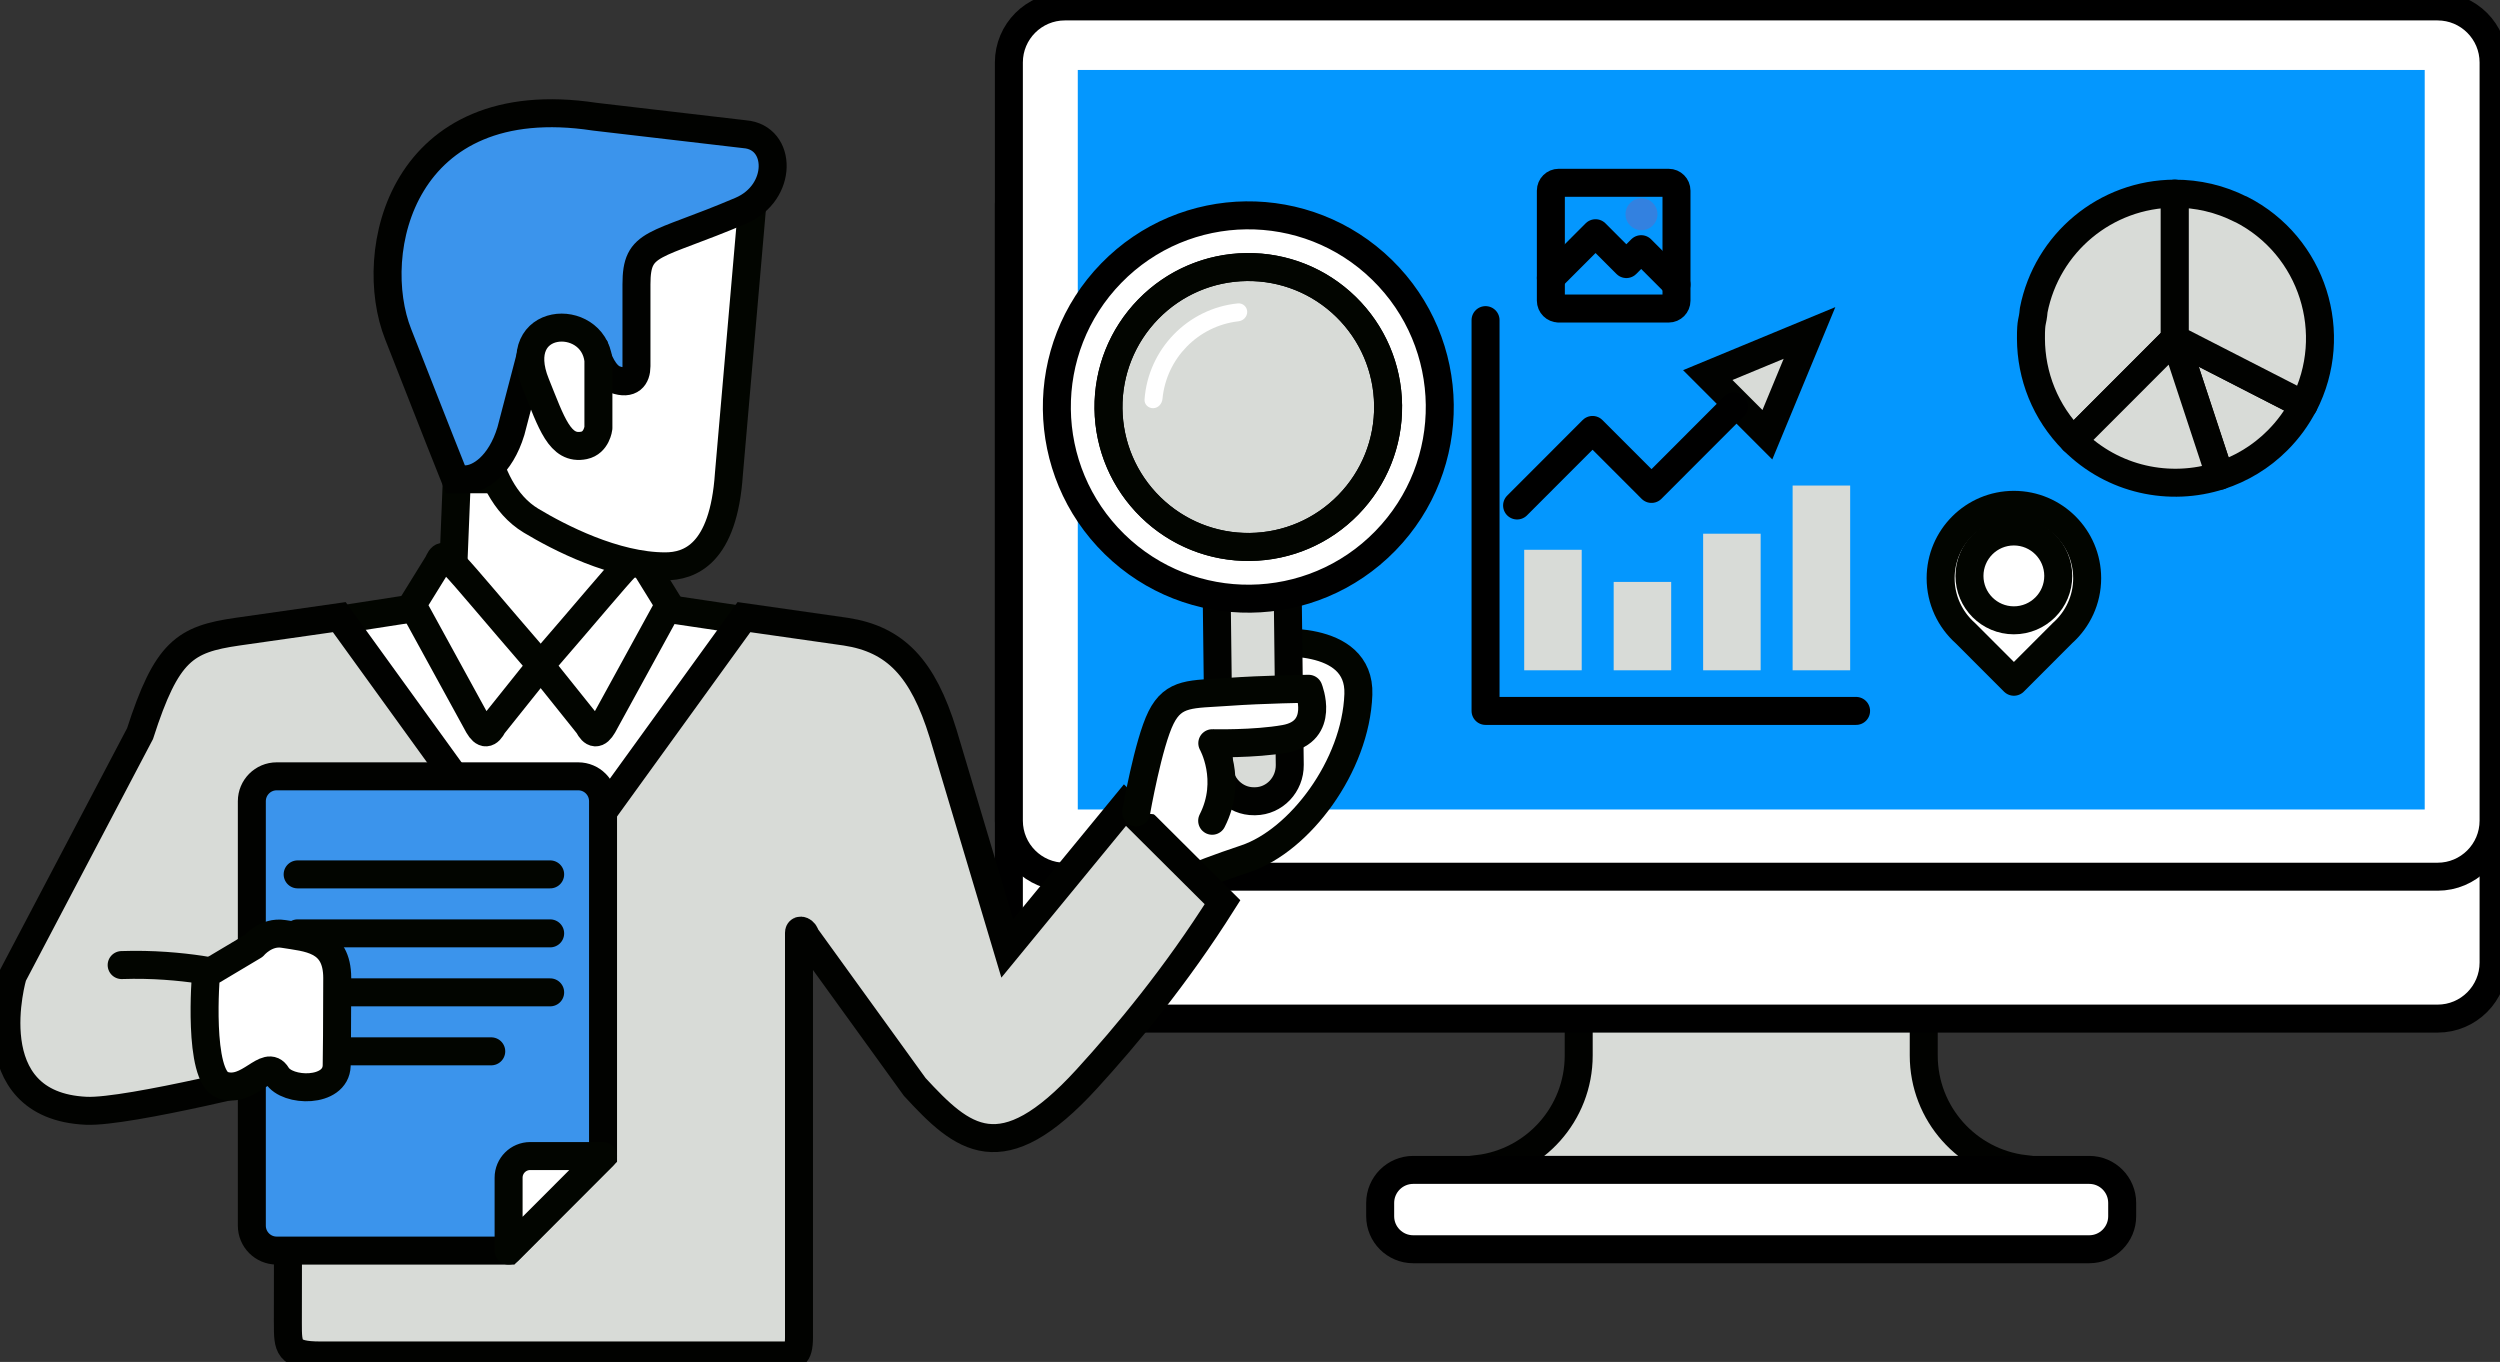 <svg width="268" height="146" viewBox="0 0 268 146" fill="none" xmlns="http://www.w3.org/2000/svg">
<rect x="0" y="0" width="268" height="146" fill="#333333" stroke="none"/>
<g clip-path="url(#clip0_27_3244)">
<path d="M206.225 113.144V101.69H188.181H187.281H169.237V113.144C169.237 119.412 164.542 124.571 158.483 125.316V125.413H187.281H188.181H216.978V125.316C210.919 124.571 206.225 119.412 206.225 113.144Z" fill="#D8DBD7" stroke="#010200" stroke-width="3"/>
<path d="M267.311 103.189C267.311 106.504 264.623 109.194 261.311 109.194H114.151C110.843 109.194 108.151 106.504 108.151 103.189V21.916C108.151 18.591 110.843 15.906 114.151 15.906H261.311C264.623 15.906 267.311 18.591 267.311 21.916V103.189Z" fill="white" stroke="black" stroke-width="3" stroke-linecap="round" stroke-linejoin="round"/>
<path d="M267.311 87.977C267.311 91.293 264.623 93.983 261.311 93.983H114.151C110.843 93.983 108.151 91.293 108.151 87.977V6.695C108.151 3.38 110.843 0.69 114.151 0.69H261.311C264.623 0.69 267.311 3.38 267.311 6.695V87.977Z" fill="white" stroke="black" stroke-width="3" stroke-linecap="round" stroke-linejoin="round"/>
<path d="M259.929 7.5H115.538V86.777H259.929V7.5Z" fill="#0497FE"/>
<path d="M227.498 130.384C227.498 132.333 225.918 133.92 223.965 133.92H151.492C149.54 133.92 147.955 132.333 147.955 130.384V128.954C147.955 126.999 149.544 125.413 151.492 125.413H223.965C225.918 125.413 227.498 126.995 227.498 128.954V130.384Z" fill="white" stroke="black" stroke-width="3" stroke-linecap="round" stroke-linejoin="round"/>
<path d="M136.002 68.944C136.002 68.944 145.856 67.79 145.617 74.444C145.341 82.146 139.296 90.12 133.531 92.047C127.761 93.973 125.014 95.348 125.014 95.348L120.343 87.646L136.002 68.944Z" fill="white" stroke="#020500" stroke-width="3" stroke-linecap="round" stroke-linejoin="round"/>
<path d="M99.272 77.672C98.285 72.729 94.215 68.834 89.038 67.873L70.328 65.086C68.674 64.829 67.384 63.123 67.361 61.348L66.952 51.378C47.797 51.378 68.339 51.378 48.973 51.378L48.555 61.697C48.472 63.366 47.222 64.755 45.569 65.013L27.098 67.877C21.921 68.843 17.851 72.738 16.863 77.677C16.863 77.677 29.638 95.707 30.869 95.739C31.342 95.748 30.869 96.13 30.869 96.604V141.756C36.418 141.756 79.001 141.756 84.555 141.756C84.555 93.707 84.169 95.739 85.423 95.79C85.924 95.808 86.337 96.19 86.392 96.691L99.272 77.672Z" fill="white" stroke="#020500" stroke-width="3" stroke-linecap="round" stroke-linejoin="round"/>
<path d="M46.946 60.396L44.199 64.838L51.296 77.792C51.88 78.79 52.348 78.73 52.872 77.732L57.989 71.331C47.259 58.929 47.736 58.814 46.946 60.396Z" fill="white" stroke="#020500" stroke-width="3" stroke-linecap="round" stroke-linejoin="round"/>
<path d="M68.982 60.396L71.729 64.838L64.632 77.792C64.048 78.789 63.58 78.73 63.052 77.732L57.93 71.331C68.72 58.869 68.201 58.832 68.982 60.396Z" fill="white" stroke="#020500" stroke-width="3" stroke-linecap="round" stroke-linejoin="round"/>
<path d="M101.101 78.647C98.928 71.597 95.974 68.53 90.673 67.716L79.75 66.157L59.832 93.698C59.088 95.141 57.025 95.141 56.281 93.698L36.372 66.157L25.449 67.716C19.817 68.53 17.869 69.772 15.012 78.647L1.369 104.591C1.369 104.591 -2.751 118.524 9.242 119.076C13.726 119.283 30.86 114.951 30.86 114.951C30.915 114.478 30.86 141.388 30.86 141.857C30.86 144.423 30.869 145.306 34.351 145.306H84.279C84.963 145.306 85.652 145.513 85.652 143.37V99.997C85.652 99.528 86.282 99.823 86.337 100.296L98.064 116.524C103.209 122.102 107.311 125.73 116.503 115.664C120.757 111.006 126.062 104.637 131.056 96.719L120.596 86.308L107.977 101.671L101.101 78.647Z" fill="#D8DBD7" stroke="#010200" stroke-width="3"/>
<path d="M54.522 134.062H29.661C28.191 134.062 26.997 132.867 26.997 131.395V85.889C26.997 84.418 28.191 83.222 29.661 83.222H61.982C63.456 83.222 64.646 84.418 64.646 85.889V123.923L54.522 134.062Z" fill="#3B94EC" stroke="#010200" stroke-width="3"/>
<path d="M54.522 134.062V126.25C54.522 124.967 55.56 123.928 56.841 123.928H64.646L54.522 134.062Z" fill="white" stroke="#020500" stroke-width="3" stroke-linecap="round" stroke-linejoin="round"/>
<path d="M58.977 106.38H31.907" stroke="#020500" stroke-width="3" stroke-linecap="round" stroke-linejoin="round"/>
<path d="M31.907 112.703H52.661" stroke="#020500" stroke-width="3" stroke-linecap="round" stroke-linejoin="round"/>
<path d="M58.977 100.057H31.907" stroke="#020500" stroke-width="3" stroke-linecap="round" stroke-linejoin="round"/>
<path d="M58.977 93.734H31.907" stroke="#020500" stroke-width="3" stroke-linecap="round" stroke-linejoin="round"/>
<path d="M24.906 104.605C24.906 104.605 19.702 103.225 13.041 103.455L24.906 104.605Z" fill="white"/>
<path d="M24.906 104.605C24.906 104.605 19.702 103.225 13.041 103.455" stroke="#020500" stroke-width="3" stroke-linecap="round" stroke-linejoin="round"/>
<path d="M80.741 20.849L78.137 50.826C77.558 59.43 73.924 60.708 71.32 60.713C65.909 60.718 59.932 57.623 56.919 55.811C51.09 52.298 51.283 42.236 51.241 41.423L49.505 21.369C73.061 20.086 66.124 20.16 80.741 20.849Z" fill="white" stroke="#020500" stroke-width="3" stroke-linecap="round" stroke-linejoin="round"/>
<path d="M79.841 14.389C83.852 14.72 83.939 20.665 79.423 22.587C70.075 26.574 68.229 25.783 68.229 30.492V39.257C68.229 40.406 67.627 41.289 65.936 40.687C64.806 40.287 64.099 38.622 63.764 37.394C63.764 37.394 62.804 36.599 61.37 36.599C57.365 36.599 57.392 36.245 56.993 37.707L54.77 46.214C53.639 49.939 51.366 51.364 49.932 51.383H48.816C46.822 46.412 43.8 38.636 42.688 35.836C39.188 27.02 43.06 9.367 63.745 12.508L79.841 14.389Z" fill="#3B94EC" stroke="#010200" stroke-width="3"/>
<path d="M64.149 38.604V45.883C64.149 45.883 63.97 47.465 62.61 47.745C60.01 48.279 59.124 45.331 57.438 41.17C54.48 33.9 63.534 33.352 64.149 38.604Z" fill="white" stroke="#020500" stroke-width="3" stroke-linecap="round" stroke-linejoin="round"/>
<path d="M198.972 76.21H159.251V34.318" stroke="black" stroke-width="3" stroke-linecap="round" stroke-linejoin="round"/>
<path d="M169.559 58.938H163.395V71.855H169.559V58.938Z" fill="#D8DBD7"/>
<path d="M179.151 62.382H172.986V71.855H179.151V62.382Z" fill="#D8DBD7"/>
<path d="M188.742 57.214H182.577V71.855H188.742V57.214Z" fill="#D8DBD7"/>
<path d="M198.338 52.05H192.169V71.855H198.338V52.05Z" fill="#D8DBD7"/>
<path d="M189.463 46.605L193.978 35.693L183.073 40.209C188.103 45.244 184.447 41.584 189.463 46.605Z" fill="#D8DBD7" stroke="#010200" stroke-width="3"/>
<path d="M162.632 54.188L170.721 46.09L177.042 52.413L185.885 43.561" stroke="black" stroke-width="3" stroke-linecap="round" stroke-linejoin="round"/>
<path d="M134.556 85.894C136.627 85.871 138.286 84.124 138.263 81.995L138.01 60.764C137.987 59.136 137.252 58.202 135.796 58.221L132.939 58.253C131.092 58.271 130.376 59.186 130.394 60.856L130.651 82.091C130.674 84.216 132.378 85.922 134.45 85.894H134.556Z" fill="#D8DBD7" stroke="#010200" stroke-width="3"/>
<path d="M119.479 58.336C127.592 66.263 140.587 66.107 148.506 57.986C156.426 49.865 156.269 36.856 148.157 28.929C140.045 21.001 127.049 21.157 119.13 29.278C111.211 37.399 111.371 50.408 119.479 58.336Z" fill="white" stroke="black" stroke-width="3" stroke-linecap="round" stroke-linejoin="round"/>
<path d="M134 58.635C142.273 58.533 148.906 51.737 148.805 43.45C148.704 35.164 141.915 28.529 133.637 28.63C125.355 28.731 118.731 35.527 118.827 43.809C118.933 52.1 125.722 58.736 134 58.635Z" fill="#D8DBD7" stroke="#010200" stroke-width="3"/>
<path d="M132.768 34.442C133.292 34.382 133.705 33.95 133.701 33.426C133.692 32.888 133.228 32.469 132.69 32.525C127.325 33.067 123.085 37.431 122.695 42.825C122.658 43.349 123.099 43.768 123.622 43.759C124.164 43.749 124.569 43.29 124.619 42.752C125.033 38.415 128.441 34.934 132.768 34.442Z" fill="white"/>
<path d="M123.352 54.367C129.273 60.152 138.763 60.042 144.547 54.11C150.325 48.182 150.21 38.682 144.289 32.892C138.364 27.103 128.878 27.218 123.094 33.145C117.311 39.082 117.426 48.578 123.352 54.367Z" stroke="#020500" stroke-width="3" stroke-linecap="round" stroke-linejoin="round"/>
<path d="M121.795 87.085C121.795 87.085 123.09 79.672 124.464 76.922C125.837 74.173 127.762 74.448 131.607 74.173C135.452 73.897 140.28 73.837 140.28 73.837C140.28 73.837 142.131 78.421 137.744 79.203C134.455 79.787 129.958 79.672 129.958 79.672C129.958 79.672 132.186 83.595 129.944 87.986" fill="white"/>
<path d="M121.795 87.085C121.795 87.085 123.09 79.672 124.464 76.922C125.837 74.173 127.762 74.448 131.607 74.173C135.452 73.897 140.28 73.837 140.28 73.837C140.28 73.837 142.131 78.421 137.744 79.203C134.455 79.787 129.958 79.672 129.958 79.672C129.958 79.672 132.186 83.595 129.944 87.986" stroke="#020500" stroke-width="3" stroke-linecap="round" stroke-linejoin="round"/>
<path d="M223.745 61.982C223.745 57.641 220.231 54.119 215.89 54.119C211.554 54.119 208.035 57.641 208.035 61.982C208.035 64.323 209.06 66.424 210.676 67.864L215.89 73.083L221.104 67.864C222.721 66.42 223.745 64.323 223.745 61.982Z" fill="white" stroke="#020500" stroke-width="3" stroke-linecap="round" stroke-linejoin="round"/>
<path d="M220.645 61.739C220.645 64.369 218.513 66.498 215.886 66.498C213.258 66.498 211.127 64.364 211.127 61.739C211.127 59.108 213.258 56.974 215.886 56.974C218.513 56.974 220.645 59.108 220.645 61.739Z" fill="white" stroke="#020500" stroke-width="3" stroke-linecap="round" stroke-linejoin="round"/>
<path d="M233.139 36.309L237.976 50.996C240.231 50.265 242.358 49.01 244.15 47.212C245.303 46.058 246.235 44.766 246.947 43.391L233.139 36.309Z" fill="#D8DBD7" stroke="#010200" stroke-width="3" stroke-linecap="round" stroke-linejoin="round"/>
<path d="M218.012 33.256C217.897 34.677 217.709 34.217 217.718 36.309C217.732 40.255 219.239 44.2 222.247 47.212L233.139 36.309V20.757C225.716 20.785 219.422 26.055 218.012 33.256Z" fill="#D8DBD7" stroke="#010200" stroke-width="3" stroke-linecap="round" stroke-linejoin="round"/>
<path d="M233.139 36.309L222.247 47.212H222.252C226.505 51.47 232.615 52.73 237.976 50.996L233.139 36.309Z" fill="#D8DBD7" stroke="#010200" stroke-width="3" stroke-linecap="round" stroke-linejoin="round"/>
<path d="M240.231 22.431L240.208 22.436C237.994 21.309 235.564 20.753 233.139 20.762V36.314L246.965 43.395C250.902 35.789 247.939 26.349 240.231 22.431Z" fill="#D8DBD7" stroke="#010200" stroke-width="3" stroke-linecap="round" stroke-linejoin="round"/>
<path d="M22.077 104.453L27.198 101.4C27.198 101.4 28.517 99.809 30.396 100.117C32.982 100.545 36.151 100.618 36.151 104.839C36.151 109.401 36.11 113.664 36.092 114.248C36 117.182 30.782 117.09 29.679 115.255C28.581 113.42 26.652 117.251 23.905 116.331C21.167 115.416 22.077 104.453 22.077 104.453Z" fill="white" stroke="#020500" stroke-width="3" stroke-linecap="round" stroke-linejoin="round"/>
<path d="M179.716 30.497L175.935 26.712L174.346 28.308L171.043 25.002L166.252 29.798" stroke="black" stroke-width="3" stroke-linecap="round" stroke-linejoin="round"/>
<path d="M175.967 24.68C176.914 24.68 177.681 23.912 177.681 22.965C177.681 22.017 176.914 21.249 175.967 21.249C175.021 21.249 174.254 22.017 174.254 22.965C174.249 23.912 175.021 24.68 175.967 24.68Z" fill="#3381E0"/>
<path d="M167.093 33.072C166.629 33.072 166.252 32.695 166.252 32.23V20.435C166.252 19.971 166.629 19.594 167.093 19.594H178.88C179.344 19.594 179.72 19.971 179.72 20.435V32.235C179.72 32.699 179.344 33.077 178.88 33.077H167.093V33.072Z" stroke="black" stroke-width="3" stroke-linecap="round" stroke-linejoin="round"/>
</g>
<defs>
<clipPath id="clip0_27_3244">
<rect width="268" height="146" fill="white"/>
</clipPath>
</defs>
</svg>

